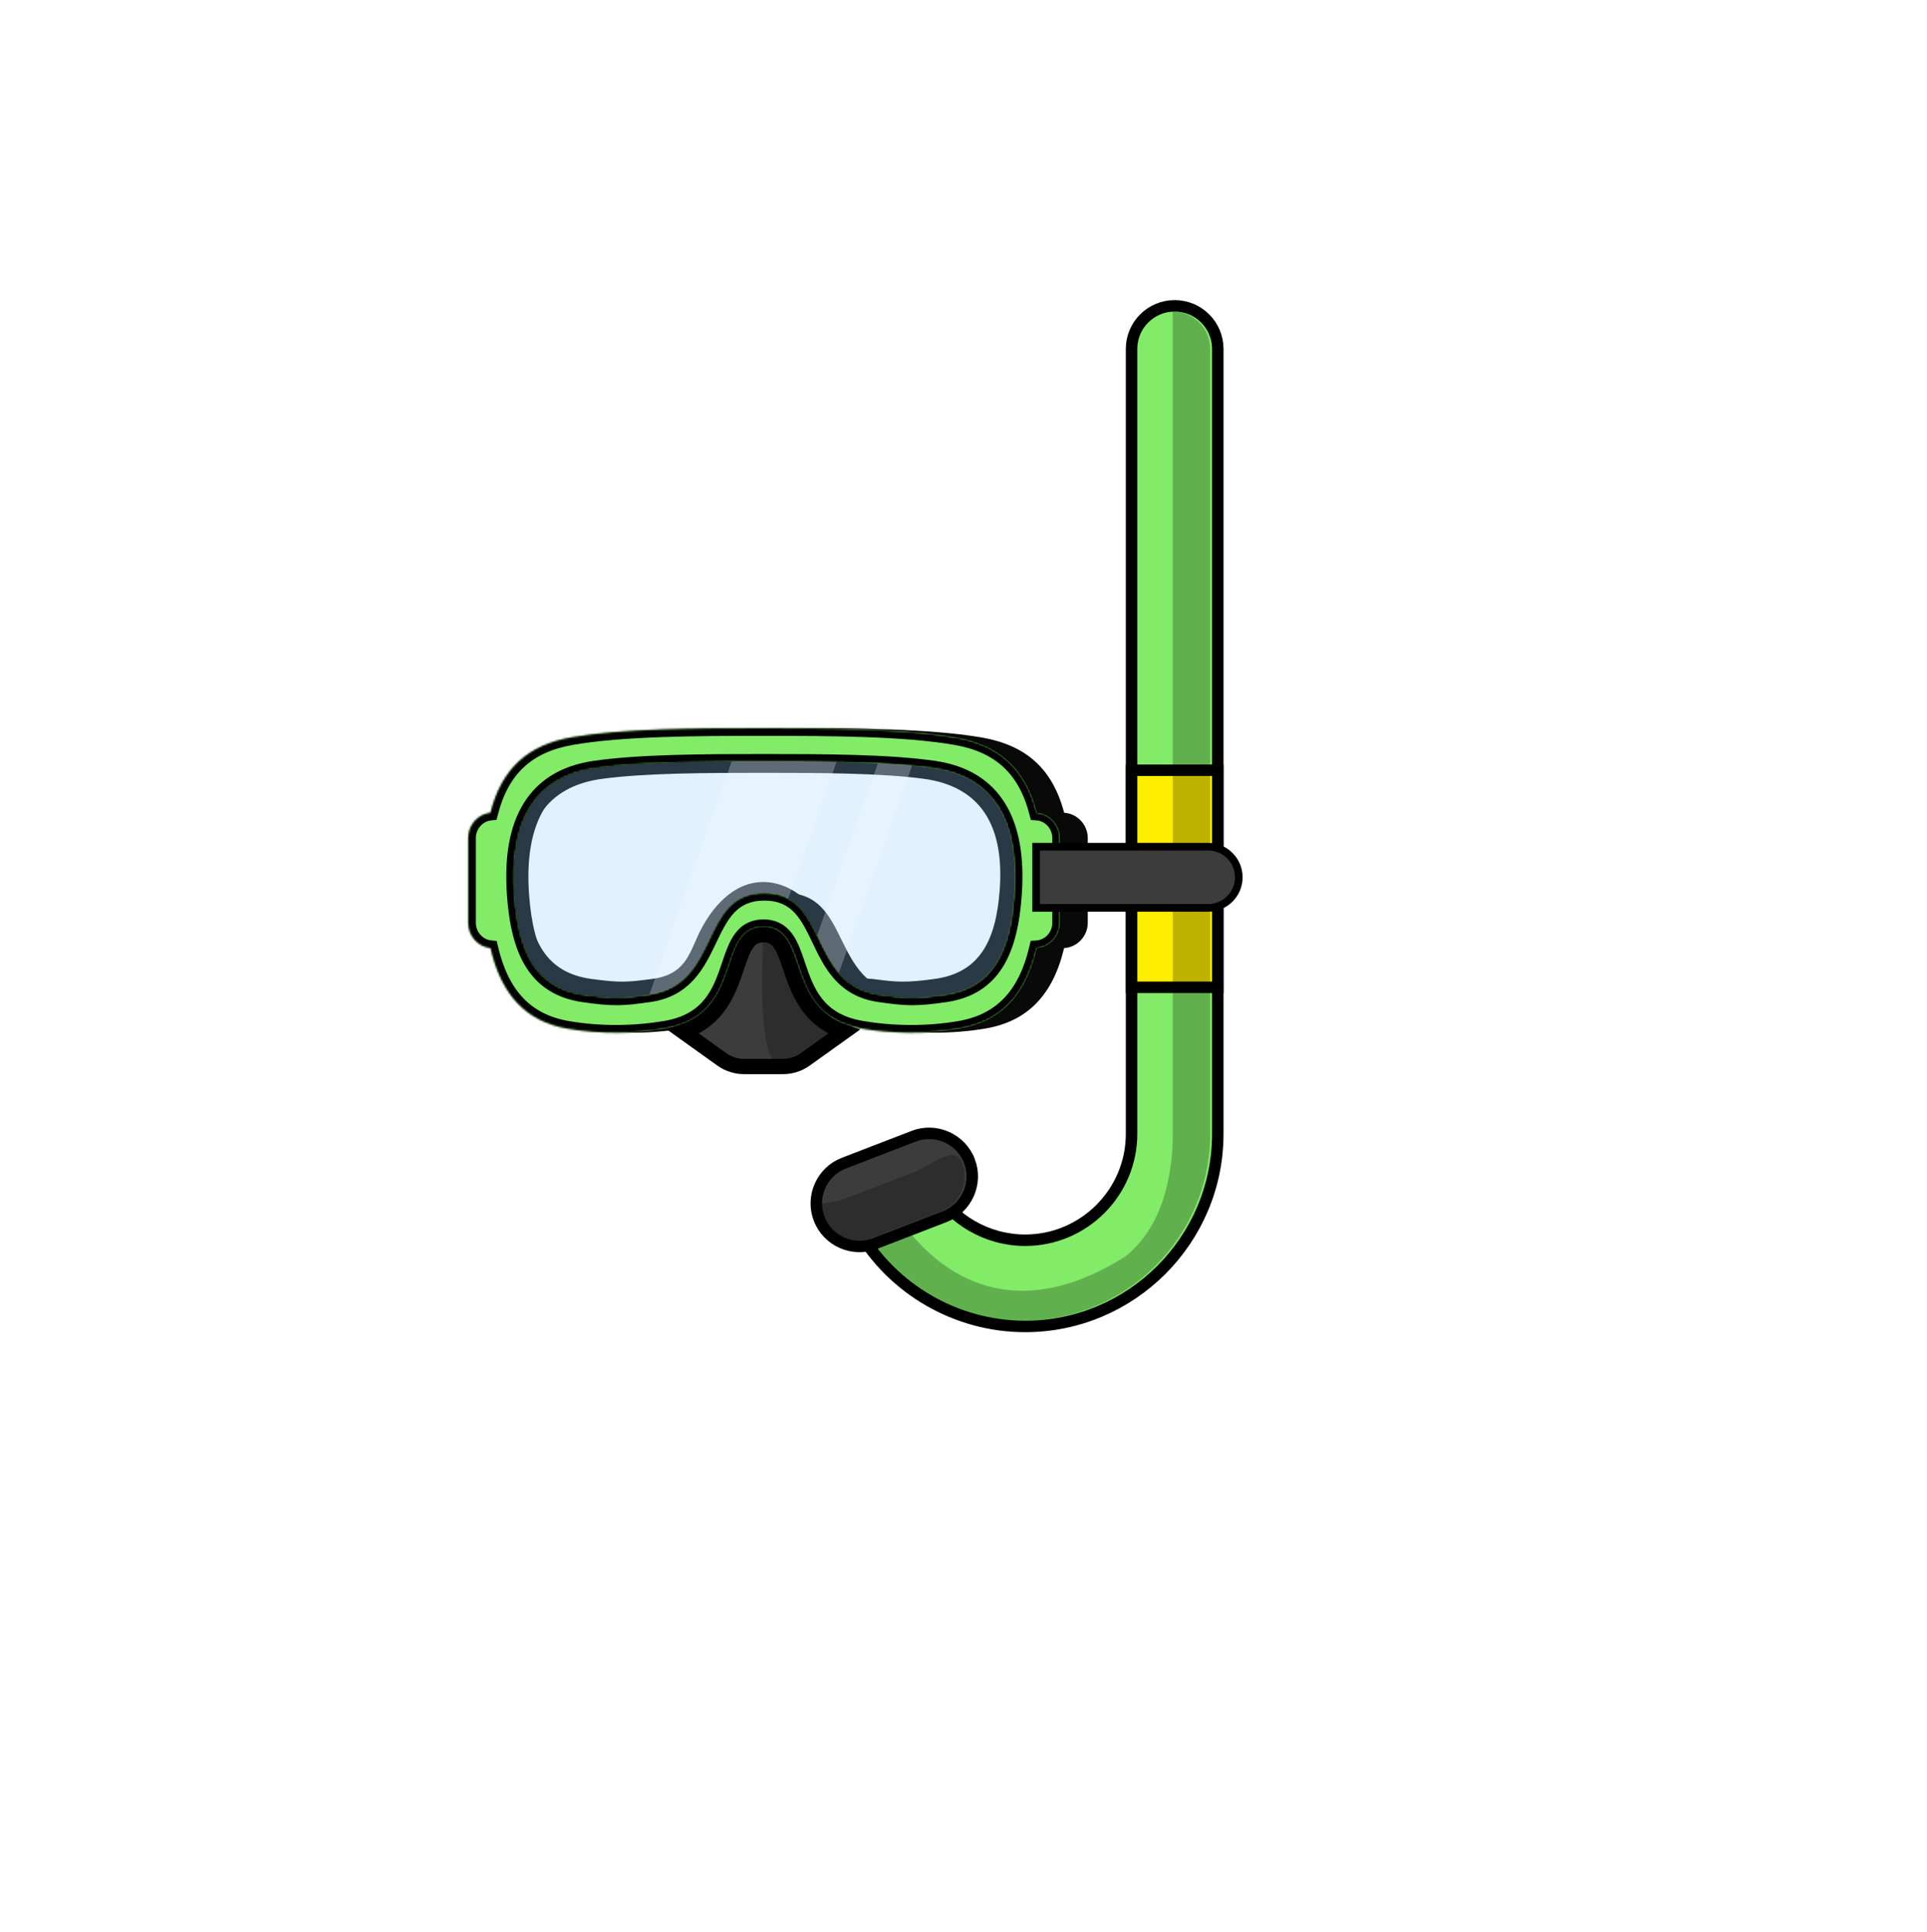 <svg width="1008" height="1011" viewBox="0 0 1008 1011" fill="none" xmlns="http://www.w3.org/2000/svg">
<g filter="url(#filter0_d_975_29112)">
<path fill-rule="evenodd" clip-rule="evenodd" d="M308.292 378.787C335.572 374.133 375.796 374.001 410.853 374H411.457C446.558 374.001 486.834 374.133 514.148 378.787C537.611 382.787 551.57 395.114 557.656 418.225C564.522 418.679 570 424.47 570 431.487V475.787C570 482.814 564.506 488.613 557.625 489.051C551.742 513.676 538.492 527.331 516.58 531.113C498.351 534.254 479.408 533.723 463.716 531.113C439.615 527.104 434.115 511.217 429.491 497.858C425.809 487.22 422.681 478.185 411.155 478.03C399.643 478.185 396.52 487.22 392.842 497.858C388.223 511.217 382.731 527.104 358.66 531.113C342.988 533.723 324.069 534.254 305.863 531.113C283.968 527.329 270.733 513.663 264.861 489.017C258.182 488.371 252.914 482.668 252.914 475.787V431.487C252.914 424.617 258.165 418.921 264.829 418.261C270.902 395.126 284.846 382.789 308.292 378.787ZM320.638 395.054C345.087 391.591 380.231 391.512 411.607 391.512C442.982 391.512 478.126 391.591 502.575 395.054C534.278 399.544 548.316 422.258 545.448 461.169C543.269 490.702 534.181 509.67 508.664 513.328C492.437 515.657 487.337 515.258 473.37 513.328C453.92 510.639 447.336 497.226 441.114 484.551L441.114 484.55C434.959 472.012 429.158 460.195 411.607 460.195C394.055 460.195 388.254 472.012 382.099 484.551C375.877 497.226 369.293 510.639 349.843 513.328C335.876 515.258 330.776 515.657 314.55 513.328C289.032 509.67 279.944 490.702 277.765 461.169C274.897 422.258 288.935 399.544 320.638 395.054Z" fill="#090909"/>
<mask id="path-2-inside-1_975_29112" fill="white">
<path fill-rule="evenodd" clip-rule="evenodd" d="M299.972 378.787C326.603 374.133 365.869 374.001 400.091 374H400.68C434.946 374.001 474.262 374.133 500.926 378.787C523.83 382.787 537.456 395.114 543.397 418.225C550.1 418.679 555.447 424.47 555.447 431.487V475.787C555.447 482.814 550.084 488.613 543.367 489.051C537.624 513.676 524.689 527.331 503.299 531.113C485.504 534.254 467.013 533.723 451.695 531.113C428.167 527.104 422.799 511.217 418.285 497.858C414.691 487.22 411.638 478.185 400.386 478.03C389.148 478.185 386.099 487.22 382.509 497.858C378 511.217 372.639 527.104 349.141 531.113C333.842 533.723 315.374 534.254 297.602 531.113C276.229 527.329 263.308 513.663 257.576 489.017C251.056 488.371 245.914 482.668 245.914 475.787V431.487C245.914 424.617 251.04 418.921 257.545 418.261C263.474 395.126 277.085 382.789 299.972 378.787ZM312.024 395.054C335.892 391.591 370.198 391.512 400.827 391.512C431.455 391.512 465.761 391.591 489.628 395.054C520.576 399.544 534.279 422.258 531.48 461.169C529.352 490.702 520.481 509.67 495.572 513.328C479.732 515.657 474.753 515.258 461.119 513.328C442.132 510.639 435.705 497.226 429.631 484.551L429.631 484.55C423.622 472.012 417.96 460.195 400.827 460.195C383.693 460.195 378.03 472.012 372.022 484.551C365.948 497.226 359.521 510.639 340.534 513.328C326.899 515.258 321.921 515.657 306.081 513.328C281.172 509.67 272.3 490.702 270.173 461.169C267.374 422.258 281.077 399.544 312.024 395.054Z"/>
</mask>
<path fill-rule="evenodd" clip-rule="evenodd" d="M299.972 378.787C326.603 374.133 365.869 374.001 400.091 374H400.68C434.946 374.001 474.262 374.133 500.926 378.787C523.83 382.787 537.456 395.114 543.397 418.225C550.1 418.679 555.447 424.47 555.447 431.487V475.787C555.447 482.814 550.084 488.613 543.367 489.051C537.624 513.676 524.689 527.331 503.299 531.113C485.504 534.254 467.013 533.723 451.695 531.113C428.167 527.104 422.799 511.217 418.285 497.858C414.691 487.22 411.638 478.185 400.386 478.03C389.148 478.185 386.099 487.22 382.509 497.858C378 511.217 372.639 527.104 349.141 531.113C333.842 533.723 315.374 534.254 297.602 531.113C276.229 527.329 263.308 513.663 257.576 489.017C251.056 488.371 245.914 482.668 245.914 475.787V431.487C245.914 424.617 251.04 418.921 257.545 418.261C263.474 395.126 277.085 382.789 299.972 378.787ZM312.024 395.054C335.892 391.591 370.198 391.512 400.827 391.512C431.455 391.512 465.761 391.591 489.628 395.054C520.576 399.544 534.279 422.258 531.48 461.169C529.352 490.702 520.481 509.67 495.572 513.328C479.732 515.657 474.753 515.258 461.119 513.328C442.132 510.639 435.705 497.226 429.631 484.551L429.631 484.55C423.622 472.012 417.96 460.195 400.827 460.195C383.693 460.195 378.03 472.012 372.022 484.551C365.948 497.226 359.521 510.639 340.534 513.328C326.899 515.258 321.921 515.657 306.081 513.328C281.172 509.67 272.3 490.702 270.173 461.169C267.374 422.258 281.077 399.544 312.024 395.054Z" fill="#82EB68"/>
<path d="M400.091 374V370H400.09L400.091 374ZM299.972 378.787L299.284 374.847L299.284 374.847L299.972 378.787ZM400.68 374L400.681 370H400.68V374ZM500.926 378.787L501.614 374.847L501.613 374.847L500.926 378.787ZM543.397 418.225L539.523 419.221L540.243 422.021L543.127 422.216L543.397 418.225ZM543.367 489.051L543.107 485.06L540.146 485.253L539.472 488.143L543.367 489.051ZM503.299 531.113L503.995 535.052L503.996 535.052L503.299 531.113ZM451.695 531.113L452.367 527.17L452.367 527.17L451.695 531.113ZM418.285 497.858L422.075 496.578L418.285 497.858ZM400.386 478.03L400.441 474.03L400.386 474.03L400.331 474.03L400.386 478.03ZM382.509 497.858L378.719 496.579L382.509 497.858ZM349.141 531.113L348.468 527.17L348.468 527.17L349.141 531.113ZM297.602 531.113L296.904 535.051L296.905 535.052L297.602 531.113ZM257.576 489.017L261.472 488.111L260.823 485.319L257.971 485.036L257.576 489.017ZM257.545 418.261L257.949 422.24L260.727 421.958L261.42 419.253L257.545 418.261ZM312.024 395.054L311.45 391.095L311.45 391.095L312.024 395.054ZM489.628 395.054L490.203 391.095L490.203 391.095L489.628 395.054ZM531.48 461.169L535.47 461.456L535.47 461.456L531.48 461.169ZM495.572 513.328L494.99 509.37L494.99 509.37L495.572 513.328ZM461.119 513.328L460.558 517.288L460.558 517.288L461.119 513.328ZM429.631 484.551L433.238 482.822L433.209 482.761L433.177 482.701L429.631 484.551ZM429.631 484.55L426.023 486.279L426.053 486.34L426.084 486.401L429.631 484.55ZM372.022 484.551L368.415 482.822L372.022 484.551ZM340.534 513.328L341.095 517.288L341.095 517.288L340.534 513.328ZM306.081 513.328L306.663 509.37L306.662 509.37L306.081 513.328ZM270.173 461.169L266.183 461.456L266.183 461.456L270.173 461.169ZM400.09 370C365.993 370.001 326.332 370.12 299.284 374.847L300.661 382.728C326.874 378.146 365.744 378.001 400.091 378L400.09 370ZM400.68 370H400.091V378H400.68V370ZM501.613 374.847C474.532 370.12 434.821 370.001 400.681 370L400.68 378C435.07 378.001 473.991 378.146 500.238 382.728L501.613 374.847ZM547.271 417.229C544.158 405.118 538.943 395.512 531.235 388.399C523.528 381.288 513.627 376.945 501.614 374.847L500.238 382.728C511.128 384.629 519.493 388.45 525.81 394.279C532.127 400.108 536.696 408.221 539.523 419.221L547.271 417.229ZM559.447 431.487C559.447 422.451 552.553 414.835 543.667 414.234L543.127 422.216C547.646 422.522 551.447 426.489 551.447 431.487H559.447ZM559.447 475.787V431.487H551.447V475.787H559.447ZM543.627 493.043C552.533 492.462 559.447 484.836 559.447 475.787H551.447C551.447 480.793 547.635 484.764 543.107 485.06L543.627 493.043ZM503.996 535.052C515.41 533.034 524.805 528.322 532.099 520.655C539.353 513.029 544.281 502.741 547.262 489.96L539.472 488.143C536.709 499.985 532.299 508.837 526.303 515.141C520.346 521.403 512.578 525.41 502.603 527.174L503.996 535.052ZM451.023 535.056C466.736 537.734 485.693 538.283 503.995 535.052L502.604 527.174C485.316 530.226 467.29 529.713 452.367 527.17L451.023 535.056ZM414.496 499.139C416.72 505.721 419.378 513.699 424.72 520.469C430.209 527.426 438.33 532.893 451.023 535.056L452.367 527.17C441.532 525.323 435.205 520.843 431 515.514C426.648 509.999 424.365 503.354 422.075 496.578L414.496 499.139ZM400.331 482.03C404.607 482.088 407.038 483.702 408.97 486.363C411.157 489.376 412.638 493.642 414.496 499.139L422.075 496.578C420.338 491.437 418.495 485.866 415.444 481.663C412.137 477.108 407.417 474.126 400.441 474.03L400.331 482.03ZM386.299 499.137C388.154 493.64 389.633 489.374 391.818 486.361C393.747 483.7 396.174 482.088 400.441 482.03L400.331 474.03C393.36 474.126 388.643 477.11 385.341 481.665C382.294 485.867 380.454 491.438 378.719 496.579L386.299 499.137ZM349.814 535.056C362.493 532.892 370.605 527.424 376.088 520.467C381.423 513.697 384.077 505.72 386.299 499.137L378.719 496.579C376.432 503.355 374.151 510 369.804 515.516C365.605 520.845 359.287 525.324 348.468 527.17L349.814 535.056ZM296.905 535.052C315.185 538.283 334.12 537.734 349.814 535.056L348.468 527.17C333.565 529.713 315.563 530.225 298.298 527.174L296.905 535.052ZM253.68 489.923C256.655 502.715 261.577 513.011 268.823 520.642C276.11 528.317 285.497 533.032 296.904 535.051L298.299 527.174C288.333 525.41 280.574 521.4 274.624 515.134C268.634 508.825 264.229 499.965 261.472 488.111L253.68 489.923ZM241.914 475.787C241.914 484.651 248.544 492.142 257.182 492.997L257.971 485.036C253.569 484.6 249.914 480.685 249.914 475.787H241.914ZM241.914 431.487V475.787H249.914V431.487H241.914ZM257.141 414.281C248.523 415.157 241.914 422.637 241.914 431.487H249.914C249.914 426.598 253.557 422.686 257.949 422.24L257.141 414.281ZM299.284 374.847C287.278 376.946 277.384 381.293 269.684 388.412C261.984 395.531 256.777 405.145 253.67 417.268L261.42 419.253C264.242 408.241 268.805 400.12 275.115 394.286C281.425 388.452 289.78 384.63 300.661 382.727L299.284 374.847ZM400.827 387.512C370.301 387.512 335.666 387.582 311.45 391.095L312.599 399.012C336.117 395.601 370.095 395.512 400.827 395.512V387.512ZM490.203 391.095C465.986 387.582 431.352 387.512 400.827 387.512V395.512C431.558 395.512 465.536 395.601 489.054 399.012L490.203 391.095ZM535.47 461.456C536.901 441.562 534.171 425.188 526.6 413.082C518.925 400.81 506.623 393.477 490.203 391.095L489.054 399.012C503.581 401.12 513.604 407.389 519.818 417.324C526.136 427.426 528.858 441.864 527.49 460.882L535.47 461.456ZM496.153 517.285C509.677 515.299 519.188 509.035 525.454 499.083C531.574 489.362 534.389 476.452 535.47 461.456L527.49 460.881C526.443 475.418 523.759 486.759 518.684 494.82C513.755 502.65 506.376 507.698 494.99 509.37L496.153 517.285ZM460.558 517.288C467.369 518.252 472.258 518.872 477.478 518.925C482.713 518.978 488.155 518.461 496.153 517.285L494.99 509.37C487.148 510.523 482.181 510.972 477.559 510.925C472.921 510.878 468.503 510.333 461.679 509.367L460.558 517.288ZM426.024 486.279C432.036 498.827 439.256 514.271 460.558 517.288L461.68 509.367C445.008 507.006 439.373 495.625 433.238 482.822L426.024 486.279ZM426.084 486.401L426.085 486.401L433.177 482.701L433.177 482.7L426.084 486.401ZM400.827 464.195C408.292 464.195 412.947 466.696 416.504 470.43C420.293 474.406 422.952 479.87 426.023 486.279L433.238 482.822C430.3 476.692 427.124 469.978 422.296 464.911C417.237 459.602 410.494 456.195 400.827 456.195V464.195ZM375.629 486.279C378.7 479.871 381.36 474.406 385.148 470.43C388.706 466.696 393.361 464.195 400.827 464.195V456.195C391.159 456.195 384.416 459.602 379.357 464.911C374.528 469.978 371.352 476.692 368.415 482.822L375.629 486.279ZM341.095 517.288C362.397 514.271 369.616 498.827 375.629 486.279L368.415 482.822C362.28 495.625 356.645 507.006 339.973 509.367L341.095 517.288ZM305.499 517.285C313.498 518.461 318.94 518.978 324.175 518.925C329.395 518.872 334.283 518.252 341.095 517.288L339.973 509.367C333.15 510.333 328.732 510.878 324.094 510.925C319.472 510.972 314.505 510.523 306.663 509.37L305.499 517.285ZM266.183 461.456C267.264 476.452 270.079 489.362 276.199 499.083C282.465 509.035 291.976 515.299 305.5 517.285L306.662 509.37C295.277 507.698 287.898 502.65 282.969 494.82C277.894 486.759 275.21 475.418 274.163 460.881L266.183 461.456ZM311.45 391.095C295.03 393.477 282.728 400.81 275.052 413.082C267.481 425.188 264.752 441.562 266.183 461.456L274.163 460.882C272.794 441.864 275.517 427.426 281.835 417.324C288.049 407.389 298.072 401.12 312.599 399.012L311.45 391.095Z" fill="black" mask="url(#path-2-inside-1_975_29112)"/>
<path fill-rule="evenodd" clip-rule="evenodd" d="M372.021 484.551C365.947 497.226 359.52 510.639 340.533 513.328C326.899 515.258 321.92 515.657 306.08 513.328C281.171 509.67 272.3 490.702 270.172 461.169C267.373 422.258 281.076 399.544 312.024 395.054C335.891 391.591 370.197 391.512 400.826 391.512C431.454 391.512 465.76 391.591 489.628 395.054C520.575 399.544 534.278 422.258 531.479 461.169C529.352 490.702 520.48 509.67 495.571 513.328C479.731 515.657 474.753 515.258 461.118 513.328C442.131 510.639 435.704 497.226 429.63 484.551C423.622 472.012 417.959 460.195 400.826 460.195C383.692 460.195 378.03 472.012 372.021 484.551ZM400.275 454.471C384.008 454.471 373.162 468.603 367.458 479.701C366.409 481.741 365.504 483.802 364.616 485.823C360.619 494.923 356.972 503.225 342.223 505.172C329.278 506.881 325.362 507.234 310.323 505.172C286.674 501.935 278.252 485.146 276.232 459.005C273.574 424.563 286.584 404.458 315.966 400.484C338.625 397.419 371.196 397.349 400.275 397.349C429.259 397.349 461.723 397.419 484.309 400.484C513.594 404.458 526.562 424.563 523.913 459.005C521.9 485.146 513.505 501.935 489.933 505.172C474.944 507.234 470.232 506.881 457.33 505.172C446.319 505.172 442.048 495.695 437.73 486.113C436.752 483.945 435.773 481.771 434.712 479.701C429.026 468.603 416.488 454.471 400.275 454.471Z" fill="#090909"/>
<path opacity="0.25" fill-rule="evenodd" clip-rule="evenodd" d="M372.022 484.551C378.031 472.012 383.693 460.195 400.827 460.195C417.96 460.195 423.623 472.012 429.631 484.551C435.705 497.226 442.132 510.639 461.119 513.327C474.754 515.258 479.732 515.656 495.572 513.327C520.481 509.67 529.353 490.702 531.48 461.169C534.279 422.258 520.576 399.543 489.629 395.054C465.761 391.591 431.455 391.511 400.827 391.511C370.198 391.511 335.892 391.591 312.025 395.054C281.077 399.543 267.374 422.258 270.173 461.169C272.301 490.702 281.172 509.67 306.081 513.327C321.921 515.656 326.9 515.258 340.534 513.327C359.521 510.639 365.948 497.226 372.022 484.551Z" fill="#88C9F9"/>
<path d="M478.08 393.593C472.444 393.051 466.464 392.643 460.208 392.333L428.415 482.399C431.667 489.142 434.868 496.241 439.798 502.026L478.08 393.593ZM400.7 391.357C395.141 391.357 389.445 391.366 383.723 391.392L340.675 513.365C378.139 507.855 366.351 460.173 400.7 460.173C405.871 460.173 409.906 461.353 413.314 463.208L438.585 391.623C425.971 391.383 413.047 391.357 400.7 391.357Z" fill="white" fill-opacity="0.25"/>
<path d="M358.451 532.858C366.362 530.082 371.967 525.695 376.087 520.468C381.358 513.78 384.012 505.914 386.217 499.379L386.298 499.137L386.298 499.137C386.311 499.098 386.325 499.059 386.338 499.02C388.175 493.579 389.648 489.352 391.817 486.361C393.738 483.711 396.153 482.102 400.385 482.03C404.627 482.102 407.046 483.713 408.97 486.363C411.157 489.376 412.638 493.642 414.495 499.139L414.577 499.381C416.785 505.916 419.442 513.782 424.72 520.469C428.844 525.697 434.455 530.083 442.375 532.858L422.22 547.269C418.827 549.696 414.759 551 410.588 551H390.213C386.038 551 381.967 549.693 378.571 547.262L358.451 532.858Z" fill="#3C3C3C" stroke="black" stroke-width="8"/>
<path d="M400.385 478.03C411.637 478.185 414.69 487.22 418.285 497.858C422.799 511.217 434.501 531.113 451.695 531.113L415.355 548.215C412.158 549.72 408.158 550.839 405.903 548.119C398.022 538.613 399.578 502.704 400.385 478.03Z" fill="black" fill-opacity="0.25"/>
<path d="M449.977 636.662L449.978 636.664C467.967 667.714 501.388 687 537.24 687C592.811 687 638.018 641.794 638.018 586.222V175.556C638.018 163.104 627.914 153 615.462 153C603.011 153 592.907 163.104 592.907 175.556V586.222C592.907 616.92 567.938 641.889 537.24 641.889C517.437 641.889 498.959 631.227 489.022 614.074C482.784 603.279 468.999 599.605 458.2 605.85L458.2 605.85C447.417 612.088 443.741 625.882 449.977 636.662Z" fill="#82EB68" stroke="black" stroke-width="6"/>
<path d="M595.906 396H592.906V399V438.111V441.111H595.906H635.017H638.017V438.111V399V396H635.017H595.906ZM595.906 464.444H592.906V467.444V506.556V509.556H595.906H635.017H638.017V506.556V467.444V464.444H635.017H595.906Z" fill="#FFED00" stroke="black" stroke-width="6"/>
<path d="M451.574 635.16C469.027 665.285 501.46 684 536.24 684C590.155 684 634.018 640.137 634.018 586.222V175.556C634.018 164.761 625.257 156 614.462 156V586.222C614.462 608.444 609 635.16 589.5 650.5C514.625 697.522 472.906 640.224 458.702 608.447C449.355 613.854 446.167 625.812 451.574 635.16Z" fill="black" fill-opacity="0.25"/>
<path d="M495.16 629.56L495.161 629.56C506.738 625.091 512.553 611.984 508.085 600.396L508.084 600.395C503.616 588.818 490.499 583.003 478.92 587.471C478.92 587.471 478.92 587.471 478.92 587.471L442.43 601.551L442.429 601.551C430.852 606.02 425.037 619.137 429.506 630.716C433.974 642.293 447.091 648.109 458.67 643.64L495.16 629.56Z" fill="#3C3C3C" stroke="black" stroke-width="6"/>
<path d="M493.08 626.761L456.59 640.841C446.558 644.713 435.176 639.668 431.304 629.636C427.432 619.604 432.478 624.222 442.51 620.35L479 606.27C489.032 602.398 500.414 591.444 504.286 601.476C508.158 611.517 503.112 622.889 493.08 626.761Z" fill="black" fill-opacity="0.25"/>
<path d="M543 436H633C641.837 436 649 443.163 649 452C649 460.837 641.837 468 633 468H543V436Z" fill="#3C3C3C" stroke="black" stroke-width="4"/>
</g>
<defs>
<filter id="filter0_d_975_29112" x="0" y="0" width="1008" height="1011" filterUnits="userSpaceOnUse" color-interpolation-filters="sRGB">
<feFlood flood-opacity="0" result="BackgroundImageFix"/>
<feColorMatrix in="SourceAlpha" type="matrix" values="0 0 0 0 0 0 0 0 0 0 0 0 0 0 0 0 0 0 127 0" result="hardAlpha"/>
<feOffset dx="-1" dy="7"/>
<feGaussianBlur stdDeviation="2"/>
<feComposite in2="hardAlpha" operator="out"/>
<feColorMatrix type="matrix" values="0 0 0 0 0 0 0 0 0 0 0 0 0 0 0 0 0 0 0.25 0"/>
<feBlend mode="normal" in2="BackgroundImageFix" result="effect1_dropShadow_975_29112"/>
<feBlend mode="normal" in="SourceGraphic" in2="effect1_dropShadow_975_29112" result="shape"/>
</filter>
</defs>
</svg>
